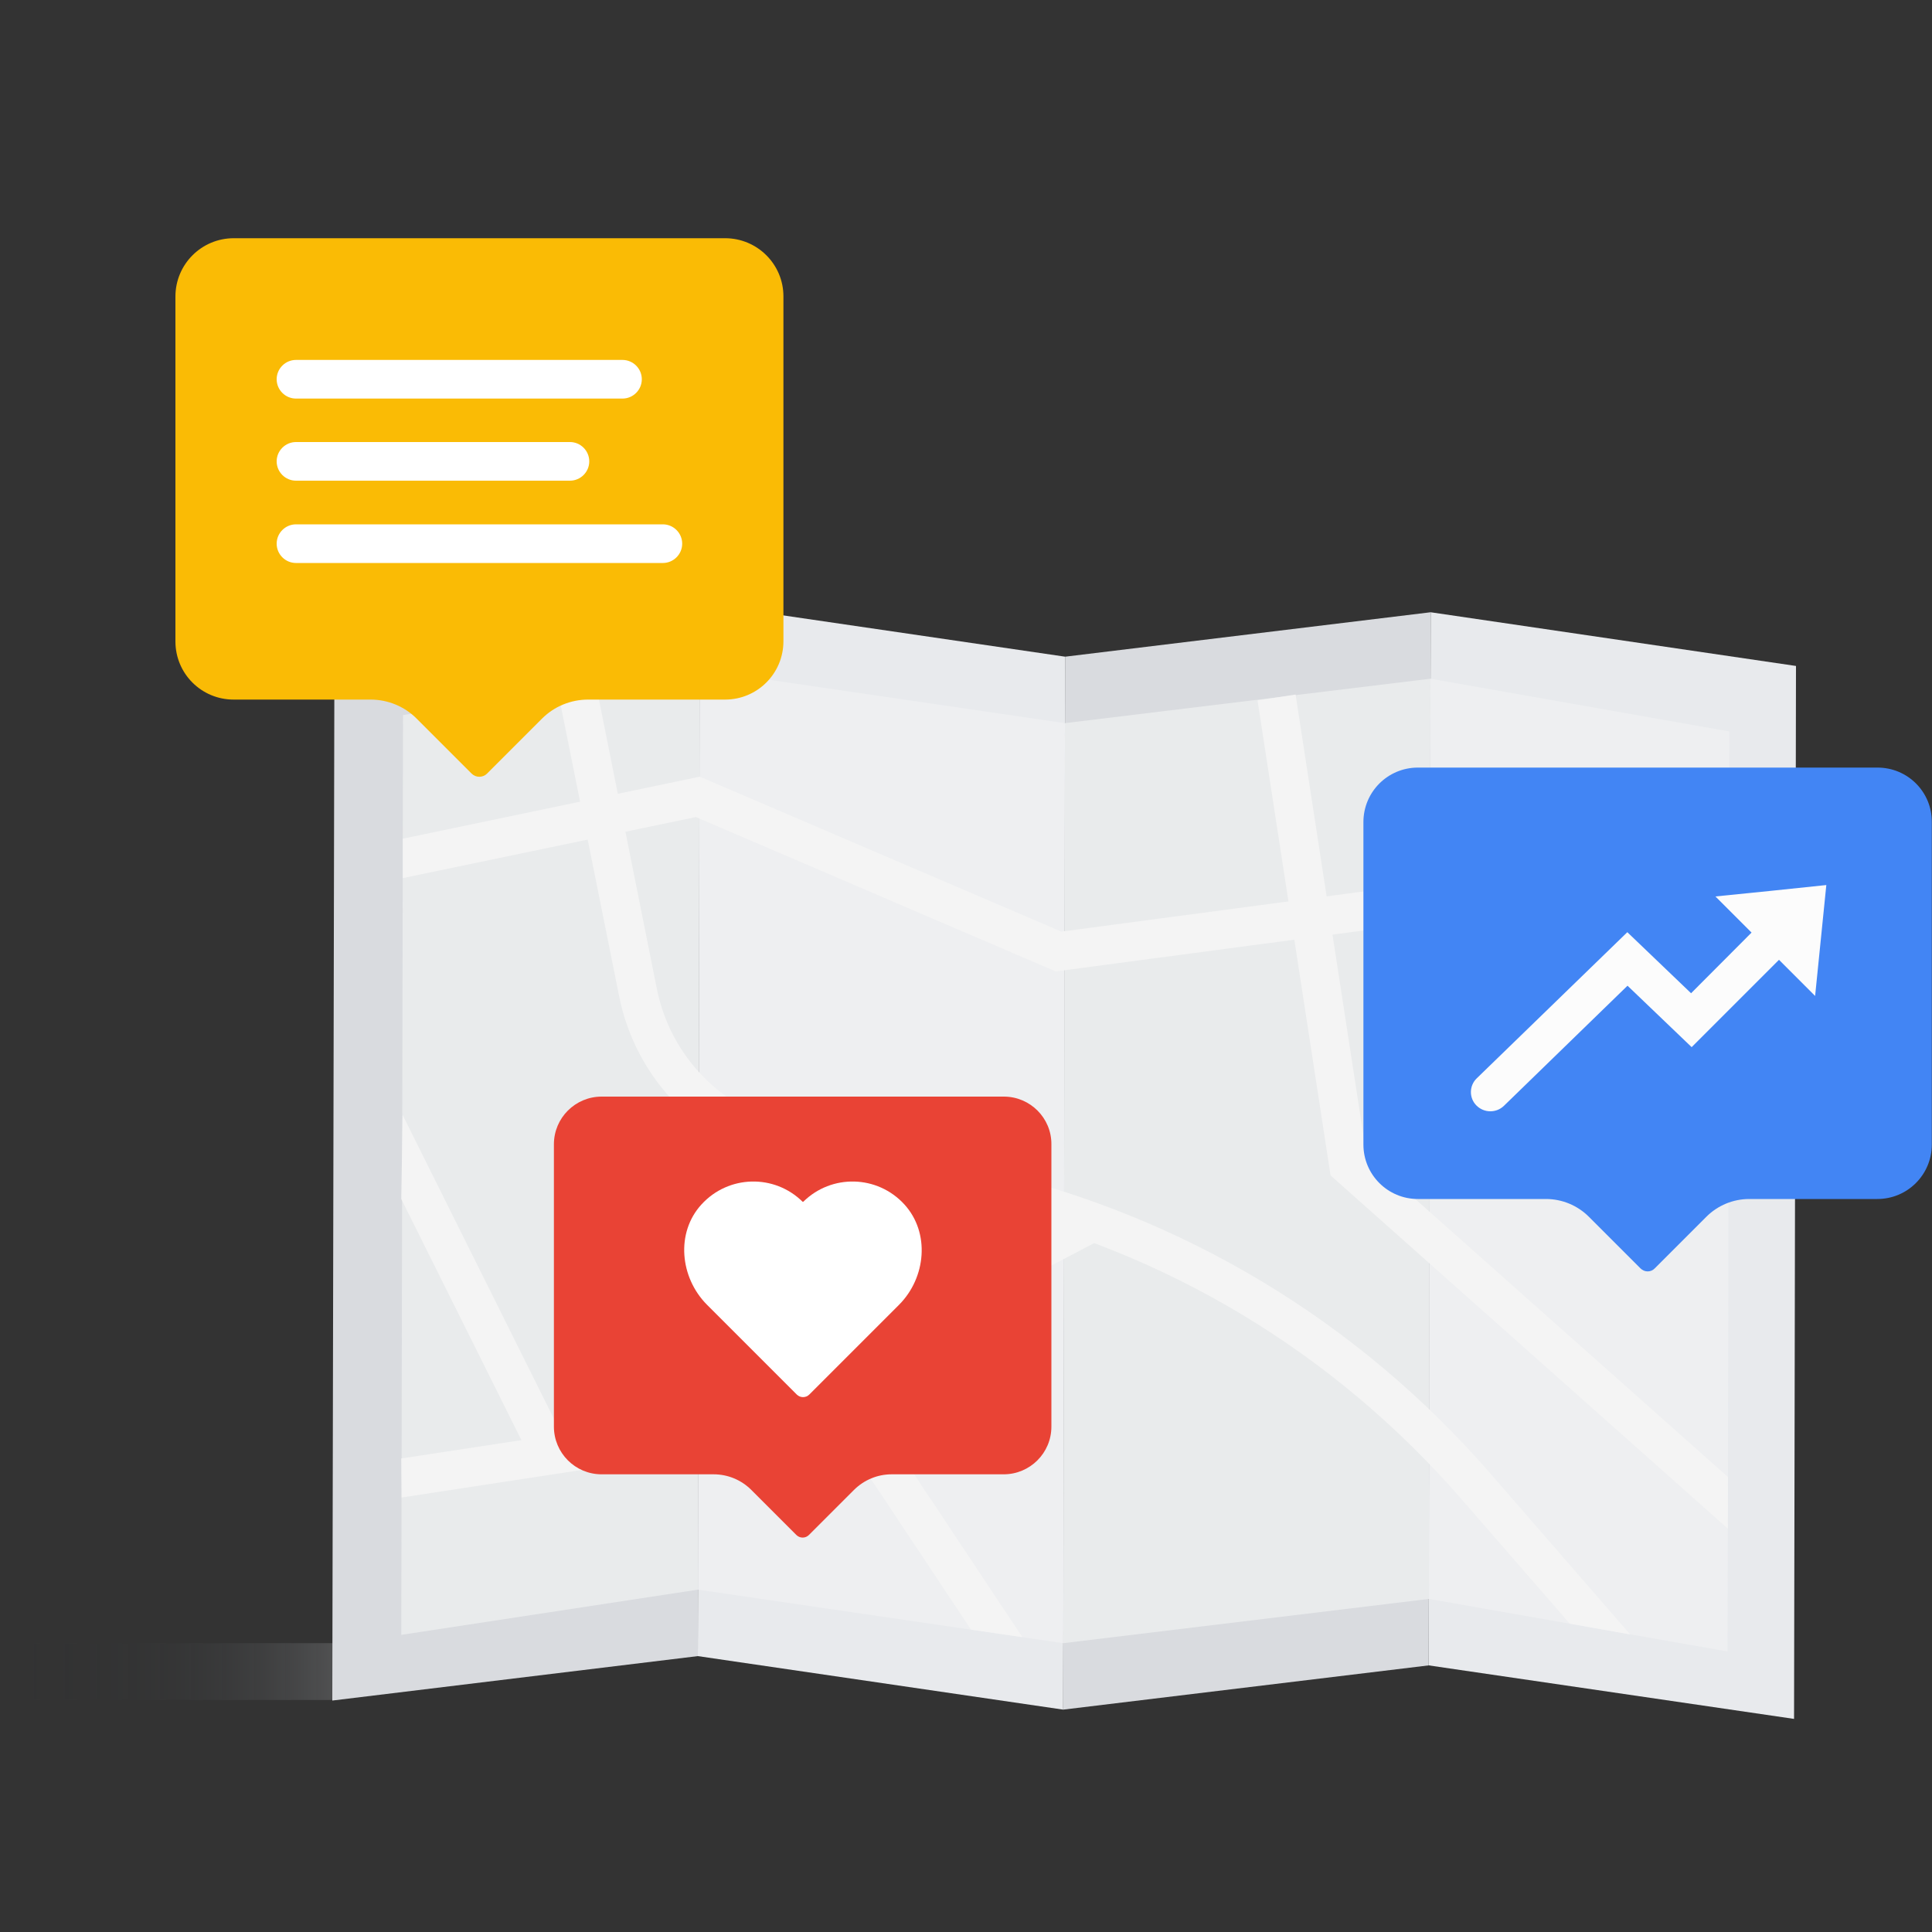 <?xml version="1.0" encoding="utf-8"?>
<svg version="1.0" id="Layer_1" xmlns="http://www.w3.org/2000/svg" xmlns:xlink="http://www.w3.org/1999/xlink" x="0px" y="0px"
  width="100px" height="100px" viewBox="0 0 100 100" enable-background="new 0 0 100 100" xml:space="preserve">
<rect x="0" y="0" width="100" height="100" fill="#333333" stroke="none"/>
<linearGradient id="SVGID_1_" gradientUnits="userSpaceOnUse" x1="0.939" y1="86.524" x2="17.541" y2="86.524">
 <stop  offset="0" style="stop-color:#292D33;stop-opacity:0"/>
 <stop  offset="0.189" style="stop-color:#2C3036;stop-opacity:0.038"/>
 <stop  offset="0.345" style="stop-color:#373A40;stop-opacity:0.069"/>
 <stop  offset="0.49" style="stop-color:#484C51;stop-opacity:0.098"/>
 <stop  offset="0.628" style="stop-color:#606469;stop-opacity:0.126"/>
 <stop  offset="0.761" style="stop-color:#808388;stop-opacity:0.152"/>
 <stop  offset="0.888" style="stop-color:#A5A9AE;stop-opacity:0.178"/>
 <stop  offset="0.999" style="stop-color:#CDD0D5;stop-opacity:0.2"/>
</linearGradient>
<rect x="0.94" y="85.05" fill="url(#SVGID_1_)" width="16.6" height="2.94"/>
<polygon fill="#E8EAED" points="73.95,86.2 92.86,88.97 92.96,34.47 74.05,31.69 "/>
<polygon fill="#D9DBDF" points="55.03,88.49 73.95,86.2 74.05,31.69 55.13,33.99 "/>
<polygon fill="#E8EAED" points="36.12,85.72 55.03,88.49 55.13,33.99 36.22,31.22 "/>
<polygon fill="#D9DBDF" points="36.22,31.22 17.31,33.52 17.2,88.02 36.12,85.72 "/>
<polygon fill="#E9EBEC" points="36.21,34.67 20.86,37.01 20.77,84.62 36.12,82.28 "/>
<polygon fill="#EEEFF1" points="36.13,82.28 55.03,85.05 55.12,37.43 36.22,34.66 "/>
<polygon fill="#E9EBEC" points="55.04,85.05 73.96,82.76 74.04,35.13 55.12,37.43 "/>
<polygon fill="#EEEFF1" points="73.96,82.76 89.42,85.48 89.51,37.86 74.04,35.13 "/>
<polygon fill="#F4F4F4" points="54.64,50.28 36.02,42.29 20.85,45.45 20.85,43.41 36.22,40.2 54.93,48.22 74.04,45.68 89.49,47.4 
 89.45,49.41 74.06,47.7 "/>
<path fill="#F4F4F4" d="M81.25,84.04l-5.59-6.43c-6.63-7.63-15.33-12.86-25.18-15.12L40.4,60.17c-4.22-0.97-7.5-4.34-8.35-8.59
 l-3.16-15.74l1.96-0.39L34,51.19c0.7,3.48,3.38,6.24,6.84,7.03l10.09,2.32c10.26,2.36,19.34,7.81,26.24,15.76l7.21,8.3L81.25,84.04z
 "/>
<polygon fill="#F4F4F4" points="50.26,84.35 41.55,71.24 43.22,70.14 52.92,84.74 "/>
<polygon fill="#F4F4F4" points="20.79,77.51 20.77,75.49 35.31,73.27 56.09,62.37 57.02,64.14 35.95,75.19 "/>
<polygon fill="#F4F4F4" points="27.6,75.77 20.77,62.06 20.84,57.71 29.39,74.88 "/>
<polygon fill="#F4F4F4" points="89.43,79.12 68.87,60.84 65.09,36.25 67.06,35.95 70.73,59.82 89.44,76.45 "/>
<path fill="#FABB05" d="M37.53,12.33H12.1c-1.67,0-3.02,1.35-3.02,3.02v17.85c0,1.67,1.35,3.01,3.01,3.01h7.09
 c0.89,0,1.75,0.35,2.38,0.98l2.85,2.85c0.22,0.22,0.58,0.22,0.8,0l2.85-2.85c0.63-0.63,1.49-0.98,2.38-0.98h7.09
 c1.67,0,3.02-1.35,3.02-3.02V15.34C40.55,13.68,39.2,12.33,37.53,12.33z"/>
<path fill="#4285F4" d="M97.18,39.73H73.39c-1.56,0-2.82,1.26-2.82,2.82v16.69c0,1.56,1.26,2.82,2.82,2.82h6.63
 c0.83,0,1.63,0.33,2.22,0.92l2.67,2.67c0.21,0.21,0.54,0.21,0.74,0l2.67-2.67c0.59-0.59,1.39-0.92,2.22-0.92h6.63
 c1.56,0,2.82-1.26,2.82-2.82V42.55C100,40.99,98.74,39.73,97.18,39.73z"/>
<path fill="#E94335" d="M51.96,56.76H31.14c-1.36,0-2.47,1.1-2.47,2.47v14.61c0,1.36,1.1,2.47,2.47,2.47h5.8
 c0.73,0,1.43,0.29,1.95,0.81l2.33,2.33c0.18,0.18,0.47,0.18,0.65,0l2.33-2.33c0.52-0.52,1.22-0.81,1.95-0.81h5.8
 c1.36,0,2.47-1.1,2.47-2.47V59.23C54.43,57.87,53.32,56.76,51.96,56.76z"/>
<path fill="#FFFFFF" d="M32.22,20.63h-16.9c-0.55,0-1-0.45-1-1s0.45-1,1-1h16.9c0.55,0,1,0.45,1,1S32.77,20.63,32.22,20.63z"/>
<path fill="#FFFFFF" d="M29.5,24.88H15.32c-0.55,0-1-0.45-1-1s0.45-1,1-1H29.5c0.55,0,1,0.45,1,1S30.05,24.88,29.5,24.88z"/>
<path fill="#FFFFFF" d="M34.31,29.14H15.32c-0.55,0-1-0.45-1-1s0.45-1,1-1h18.99c0.55,0,1,0.45,1,1S34.86,29.14,34.31,29.14z"/>
<path fill="#FFFFFF" d="M46.81,62.34c-1.4-1.53-3.77-1.58-5.23-0.14c-0.01,0.01-0.03,0.01-0.04,0c-1.46-1.44-3.83-1.39-5.23,0.14
 c-1.34,1.46-1.12,3.78,0.28,5.19l4.65,4.65c0.18,0.18,0.47,0.18,0.65,0l4.65-4.65C47.93,66.13,48.15,63.81,46.81,62.34z"/>
<path fill="#FCFCFC" d="M91.66,46.11l-2.87,0.29l1.87,1.87l-3.13,3.14l-3.3-3.16l-7.79,7.56c-0.4,0.38-0.41,1.02-0.02,1.41
 c0.2,0.2,0.46,0.3,0.72,0.3c0.25,0,0.5-0.09,0.7-0.28l6.4-6.22l3.32,3.18l4.52-4.52l1.87,1.87l0.29-2.87l0.29-2.87L91.66,46.11z"/>
</svg>
